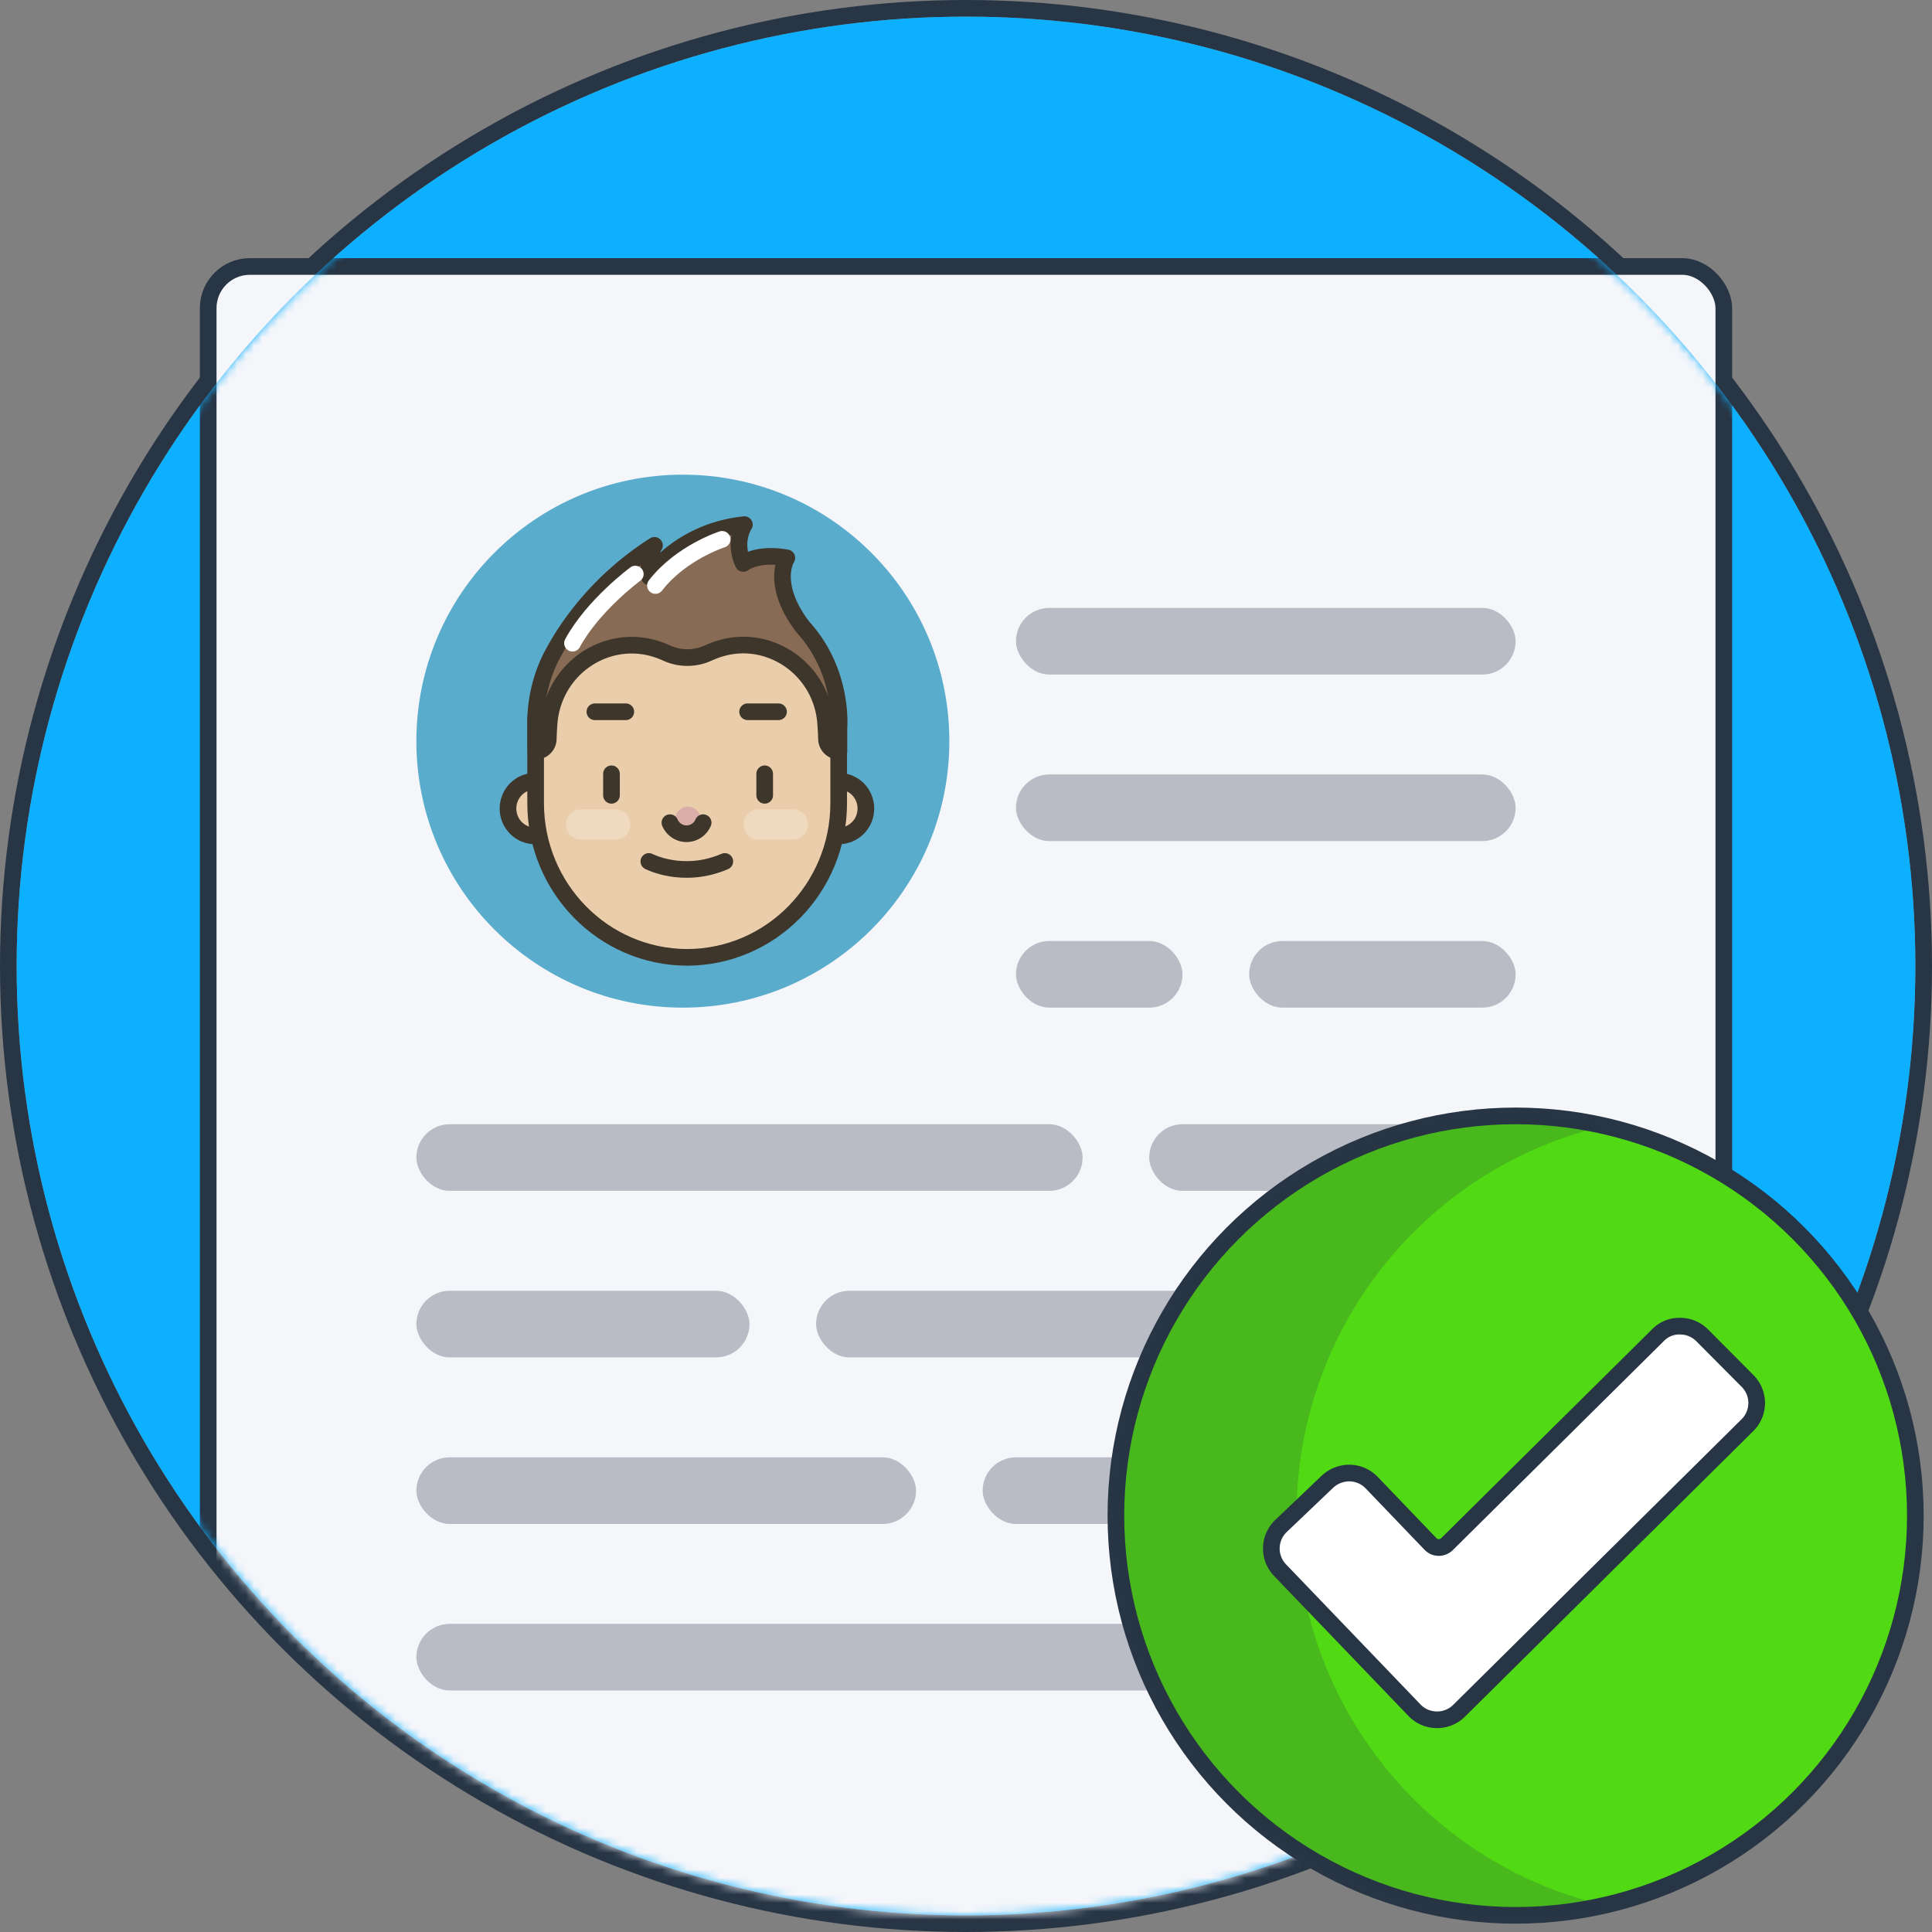 <svg xmlns="http://www.w3.org/2000/svg" xmlns:xlink="http://www.w3.org/1999/xlink" width="232" height="232" viewBox="0 0 232 232">
    <rect x="0" y="0" width="232" height="232" fill="#808080" stroke="none"/>
    <defs>
        <circle id="a" cx="114" cy="114" r="114"/>
    </defs>
    <g fill="none" fill-rule="evenodd">
        <g transform="translate(2 2)">
            <circle cx="114" cy="114" r="115" stroke="#273545" stroke-width="2"/>
            <rect width="182" height="144" x="23" y="30" fill="#F5F6FA" stroke="#273545" stroke-width="2" rx="5"/>
            <mask id="b" fill="#fff">
                <use xlink:href="#a"/>
            </mask>
            <use fill="#0DB0FF" xlink:href="#a"/>
            <g mask="url(#b)">
                <g transform="translate(24 31)">
                    <rect width="182" height="227" x="-1" y="-1" fill="#F5F6FA" stroke="#273545" stroke-width="2" rx="5"/>
                    <g transform="translate(24 24)">
                        <rect width="60" height="8" x="72" y="16" fill="#B9BBC5" rx="4"/>
                        <rect width="60" height="8" x="72" y="36" fill="#B9BBC5" rx="4"/>
                        <rect width="20" height="8" x="72" y="56" fill="#B9BBC5" rx="4"/>
                        <rect width="32" height="8" x="100" y="56" fill="#B9BBC5" rx="4"/>
                        <rect width="80" height="8" y="78" fill="#B9BBC5" rx="4"/>
                        <rect width="44" height="8" x="88" y="78" fill="#B9BBC5" rx="4"/>
                        <rect width="40" height="8" y="98" fill="#B9BBC5" rx="4"/>
                        <rect width="84" height="8" x="48" y="98" fill="#B9BBC5" rx="4"/>
                        <rect width="60" height="8" y="118" fill="#B9BBC5" rx="4"/>
                        <rect width="64" height="8" x="68" y="118" fill="#B9BBC5" rx="4"/>
                        <rect width="132" height="8" y="138" fill="#B9BBC5" rx="4"/>
                        <path fill="#5AACCC" d="M32 64C14.327 64 0 49.673 0 32 0 14.327 14.327 0 32 0c17.673 0 32 14.327 32 32 0 17.673-14.327 32-32 32"/>
                        <path fill="#EACEAC" d="M17.459 40.094c0 1.81-1.446 3.278-3.23 3.278-1.783 0-3.229-1.468-3.229-3.278 0-1.811 1.446-3.28 3.23-3.28 1.783 0 3.229 1.469 3.229 3.28"/>
                        <path stroke="#3F362B" stroke-linecap="round" stroke-linejoin="round" stroke-width="2" d="M17.459 40.094c0 1.81-1.446 3.278-3.23 3.278-1.783 0-3.229-1.468-3.229-3.278 0-1.811 1.446-3.28 3.23-3.28 1.783 0 3.229 1.469 3.229 3.28z"/>
                        <path fill="#EACEAC" d="M53.977 40.094c0 1.81-1.445 3.278-3.23 3.278-1.783 0-3.229-1.468-3.229-3.278 0-1.811 1.446-3.28 3.23-3.28s3.23 1.469 3.23 3.28"/>
                        <path stroke="#3F362B" stroke-linecap="round" stroke-linejoin="round" stroke-width="2" d="M53.977 40.094c0 1.81-1.445 3.278-3.23 3.278-1.783 0-3.229-1.468-3.229-3.278 0-1.811 1.446-3.28 3.23-3.28s3.23 1.469 3.23 3.28z"/>
                        <path fill="#EACEAC" d="M32.516 11.778c-10.05 0-18.196 8.27-18.196 18.471v9.189c0 10.214 8.142 18.496 18.196 18.525 10.054-.03 18.196-8.311 18.196-18.525v-9.189c0-10.202-8.147-18.471-18.196-18.471"/>
                        <path stroke="#3F362B" stroke-linecap="round" stroke-linejoin="round" stroke-width="2" d="M32.516 11.778c-10.05 0-18.196 8.27-18.196 18.471v9.189c0 10.214 8.142 18.496 18.196 18.525 10.054-.03 18.196-8.311 18.196-18.525v-9.189c0-10.202-8.147-18.471-18.196-18.471z"/>
                        <path fill="#DBADA9" d="M34.142 41.42c0 .86-.686 1.556-1.532 1.556a1.544 1.544 0 0 1-1.533-1.556c0-.86.686-1.556 1.533-1.556.846 0 1.532.697 1.532 1.556"/>
                        <path fill="#EFD9BF" d="M23.885 43.82h-4.139c-.989 0-1.79-.813-1.79-1.817s.801-1.818 1.79-1.818h4.139c.988 0 1.79.814 1.79 1.818s-.802 1.818-1.79 1.818M45.226 43.82h-4.138c-.989 0-1.79-.813-1.79-1.817s.801-1.818 1.79-1.818h4.138c.99 0 1.79.814 1.79 1.818s-.8 1.818-1.79 1.818"/>
                        <path stroke="#3F362B" stroke-linecap="round" stroke-linejoin="round" stroke-width="2" d="M34.435 41.79a2.175 2.175 0 0 1-1.995 1.327c-.893 0-1.66-.546-1.995-1.327"/>
                        <path fill="#FFF" d="M23.428 35.92v2.585"/>
                        <path stroke="#3F362B" stroke-linecap="round" stroke-linejoin="round" stroke-width="2" d="M23.428 35.92v2.585"/>
                        <path fill="#FFF" d="M41.826 35.92v2.585"/>
                        <path stroke="#3F362B" stroke-linecap="round" stroke-linejoin="round" stroke-width="2" d="M41.826 35.92v2.585M27.915 46.444s4.11 2.167 9.125 0M21.434 28.47h3.715M39.772 28.47h3.715"/>
                        <path fill="#876B54" d="M47.464 19.571a15.982 15.982 0 0 0-1.05-1.27c-3.962-5.222-1.93-8.309-1.93-8.309-3.583-.65-5.234.667-5.234.667C38.02 8 39.389 6 39.389 6c-7.836.815-11.41 6.265-11.41 6.265-.274-2.444.61-3.776.61-3.776-6.885 4.378-10.553 9.98-12.069 12.778a16.455 16.455 0 0 0-.77 1.555c-.057.131-.085.201-.085.201-1.644 3.954-1.32 7.418-1.32 7.418v2.772a1.513 1.513 0 0 0 1.494-1.477c.02-.69.055-1.321.1-1.9.529-6.74 7.26-11.11 13.476-8.681.229.09.448.182.656.276a6 6 0 0 0 4.941 0c.269-.12.554-.24.856-.352 6.132-2.287 12.73 2.046 13.268 8.656.049.605.087 1.27.109 2.001.024.82.685 1.473 1.493 1.477v-2.772s.537-5.735-3.274-10.87"/>
                        <path stroke="#3F362B" stroke-linecap="round" stroke-linejoin="round" stroke-width="2" d="M47.464 19.571a15.982 15.982 0 0 0-1.05-1.27c-3.962-5.222-1.93-8.309-1.93-8.309-3.583-.65-5.234.667-5.234.667C38.02 8 39.389 6 39.389 6c-7.836.815-11.41 6.265-11.41 6.265-.274-2.444.61-3.776.61-3.776-6.885 4.378-10.553 9.98-12.069 12.778a16.455 16.455 0 0 0-.77 1.555c-.057.131-.085.201-.085.201-1.644 3.954-1.32 7.418-1.32 7.418v2.772a1.513 1.513 0 0 0 1.494-1.477c.02-.69.055-1.321.1-1.9.529-6.74 7.26-11.11 13.476-8.681.229.09.448.182.656.276a6 6 0 0 0 4.941 0c.269-.12.554-.24.856-.352 6.132-2.287 12.73 2.046 13.268 8.656.049.605.087 1.27.109 2.001.024.82.685 1.473 1.493 1.477v-2.772s.537-5.735-3.274-10.87z"/>
                        <path stroke="#FFF" stroke-linecap="round" stroke-linejoin="round" stroke-width="2" d="M26.289 11.938s-5.074 3.738-7.543 8.298M36.716 7.765s-4.954 1.586-8.01 5.545"/>
                    </g>
                </g>
            </g>
        </g>
        <g transform="translate(134 134)">
            <circle cx="48" cy="48" r="48" fill="#51DA14" stroke="#273545" stroke-width="2"/>
            <path fill="#273545" d="M58.56 1.245C37.432 6.185 21.689 25.243 21.689 48S37.432 89.815 58.56 94.755A47.588 47.588 0 0 1 47.716 96C21.363 96 0 74.51 0 48S21.363 0 47.716 0c3.73 0 7.36.43 10.844 1.245z" opacity=".2"/>
        </g>
        <path fill="#FFF" stroke="#273545" stroke-linecap="round" stroke-width="2" d="M169.844 205.357a3.736 3.736 0 0 0 2.67 1.16h.049a3.743 3.743 0 0 0 2.652-1.087l34.63-34.302a3.743 3.743 0 0 0 0-5.305l-5.437-5.469a3.749 3.749 0 0 0-2.658-1.106 3.566 3.566 0 0 0-2.664 1.088l-25.34 25.102c-.266.254-.62.395-.988.395a1.361 1.361 0 0 1-.975-.425l-7.066-7.365a3.748 3.748 0 0 0-2.633-1.155 3.86 3.86 0 0 0-2.682 1.04l-5.572 5.31a3.744 3.744 0 0 0-.122 5.305l16.136 16.814z"/>
    </g>
</svg>
